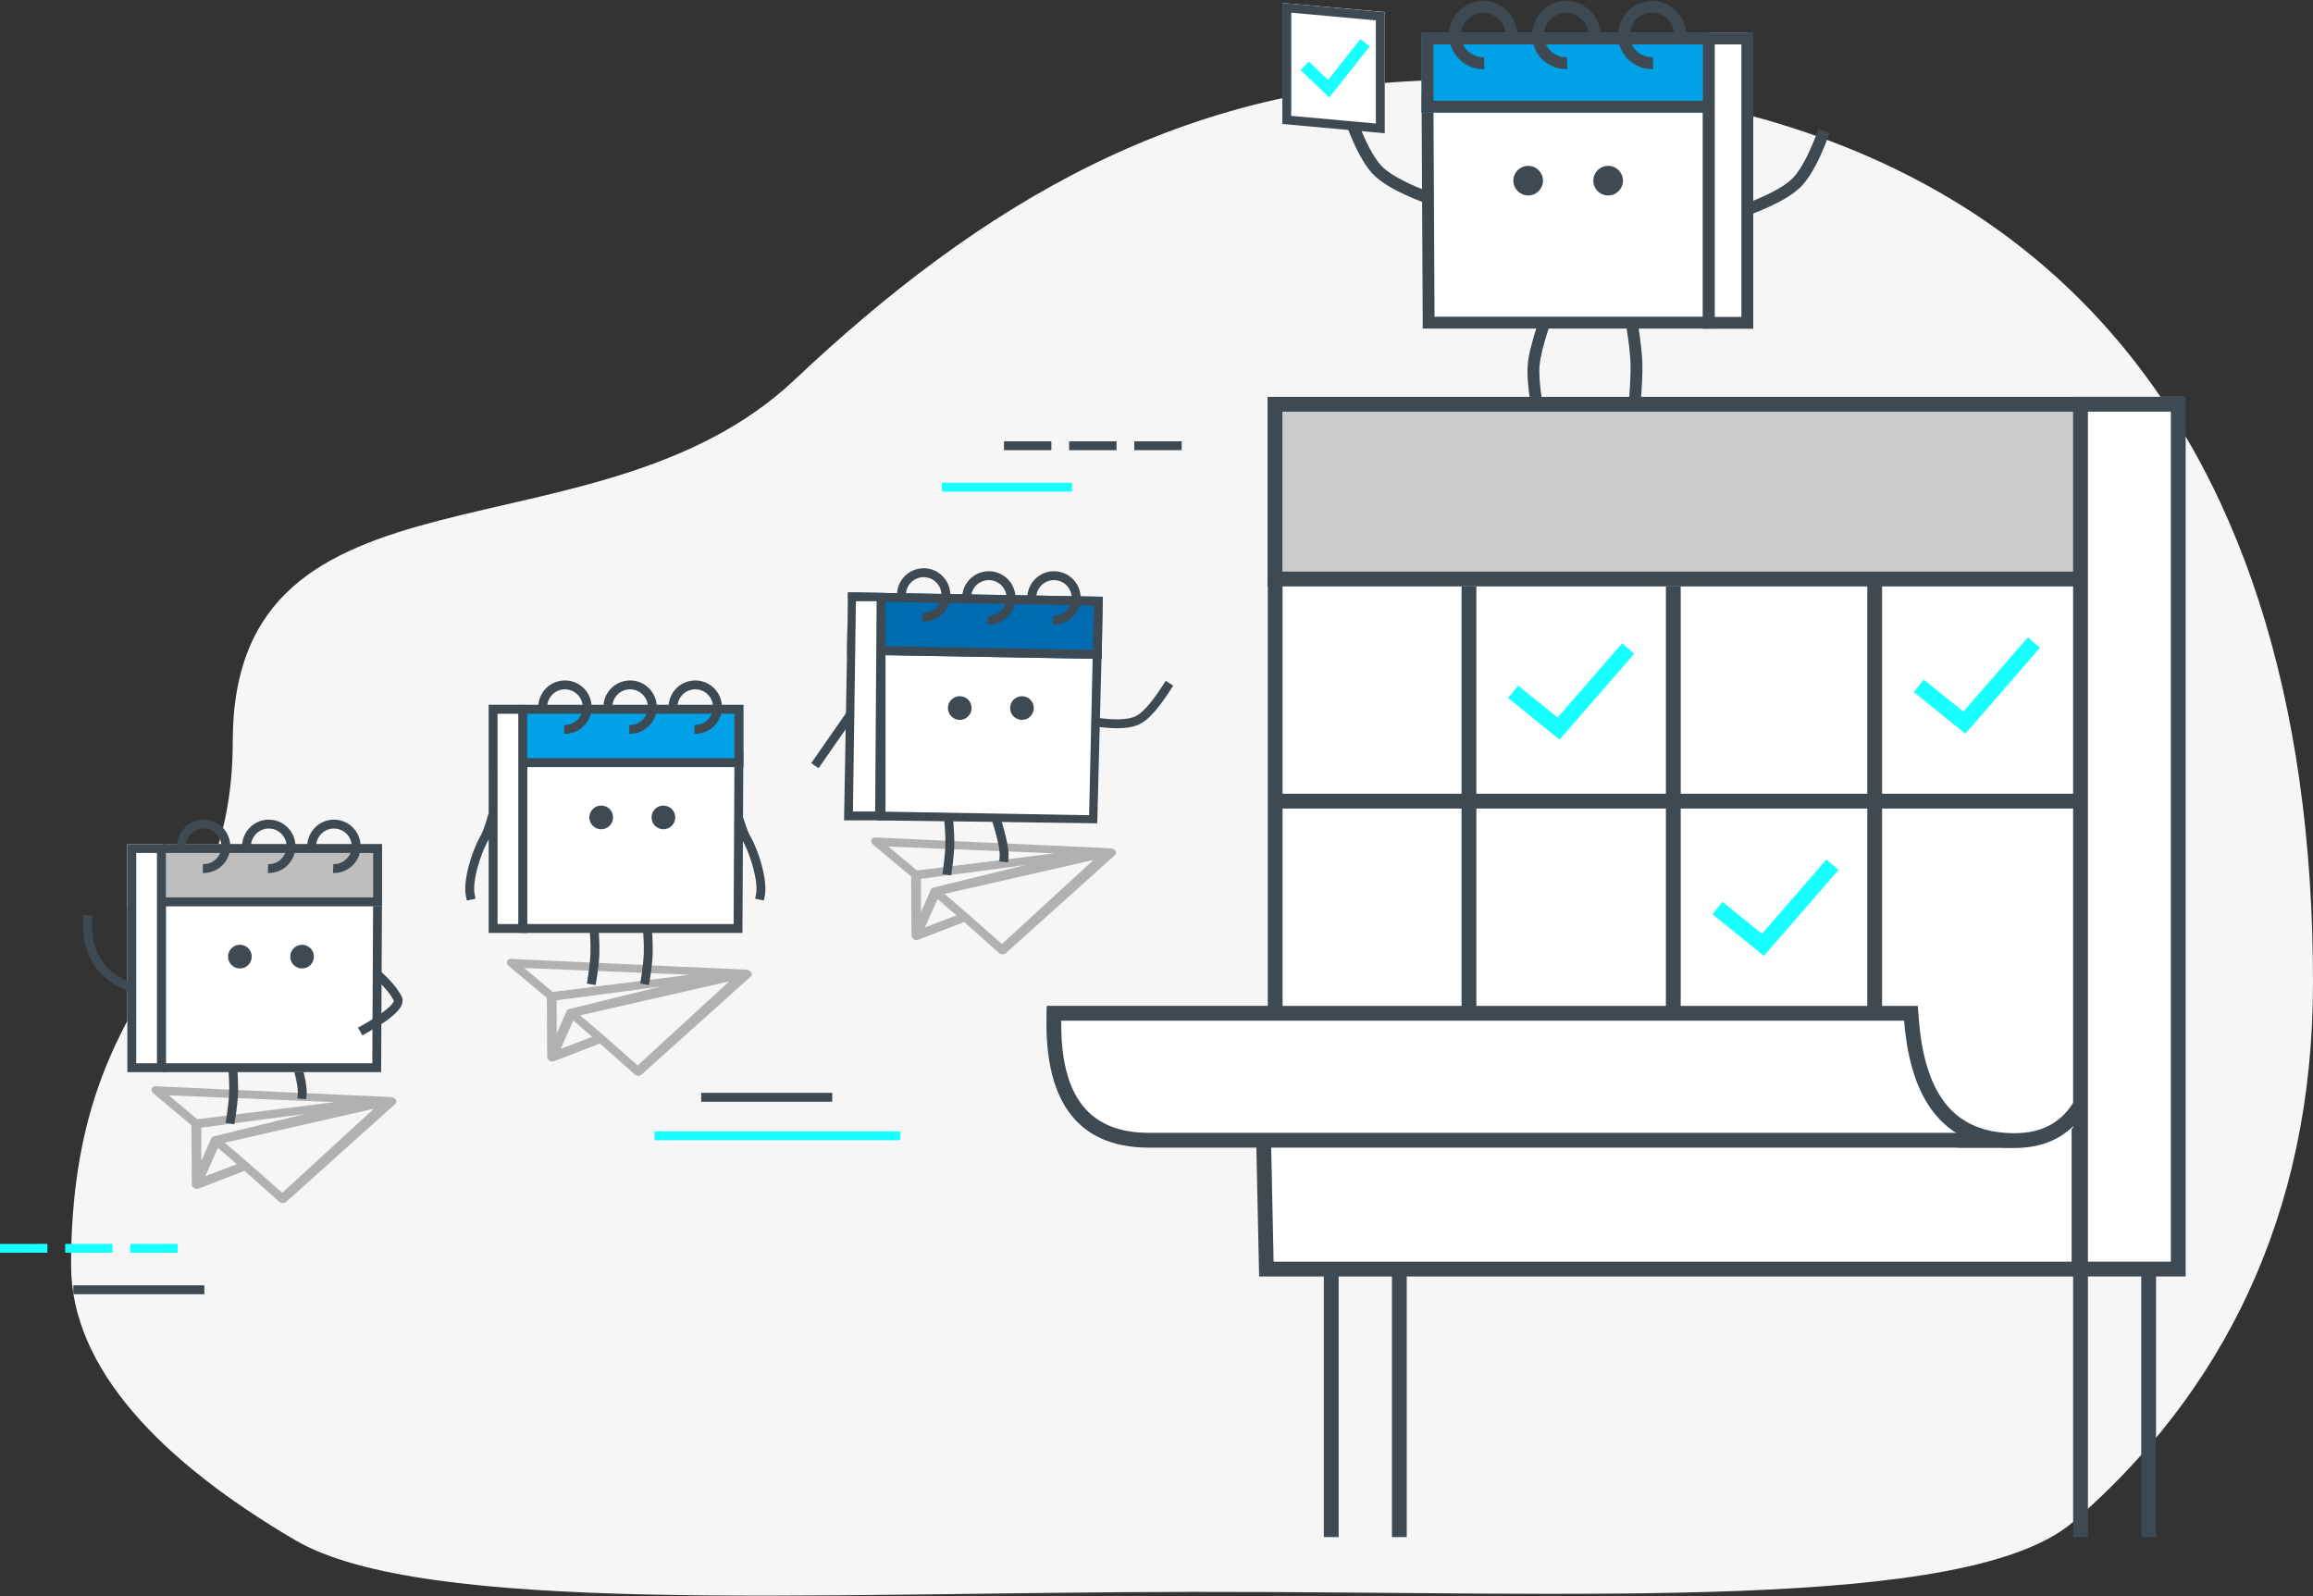 <svg width="781" height="539" xmlns="http://www.w3.org/2000/svg"><rect width="100%" height="100%" fill="#333333" stroke="none"/><g transform="translate(0 -1)" fill="none" fill-rule="evenodd"><path d="M781 332.83C781 140.895 683.77 28 491.822 28c-92.31 0-161.394 42.63-223.628 101.335-67.176 63.367-189.61 22.466-189.61 122.097C78.584 325.587 24 330.77 24 428.286c0 34.811 30.616 66.314 75.644 92.723 43.49 25.507 172.78 17.659 302.856 17.491 130.551-.168 261.876 7.24 297.653-23.74C750 471.598 781 411.723 781 332.83z" fill="#F6F6F6"/><path d="M253.798 329.68a1.214 1.214 0 0 0-.064-.183c-.142-.32-.42-.591-.771-.783a2.657 2.657 0 0 0-1.08-.3l-79.324-3.64c-.66-.019-1.182.317-1.329.852-.146.536.107 1.17.645 1.614l12.776 10.703.114 19.827c-.006.19.029.385.108.578.038.092.085.181.14.266.145.223.34.406.56.541.12.074.25.134.387.179.372.119.767.119 1.12-.026l15.477-5.974 11.747 10.43c.322.29.765.456 1.22.456.454 0 .879-.167 1.17-.459l36.682-32.932c.056-.045.108-.092.155-.142.07-.075.129-.155.175-.24.126-.23.163-.495.092-.767zm-76.82-1.839l56.039 2.285-46.394 5.788-9.646-8.073zm14.6 14.177a1.175 1.175 0 0 0-.294.42l-3.292 7.541-.024-11.229 35.172-4.659-30.957 7.609a1.392 1.392 0 0 0-.605.318zm-2.27 13.124l4.265-9.56 6.39 5.495-10.655 4.065zm26.006 5.597l-11.38-10.024-8.023-6.885 50.324-11.473-30.92 28.382zM133.798 372.68a1.214 1.214 0 0 0-.064-.183c-.142-.32-.42-.591-.771-.783a2.657 2.657 0 0 0-1.08-.3l-79.324-3.64c-.66-.019-1.182.317-1.329.852-.146.536.107 1.17.645 1.614l12.776 10.703.114 19.827c-.006.19.029.385.108.578.038.092.085.181.14.266.145.223.34.406.56.541.12.074.25.134.387.179.372.119.767.119 1.12-.026l15.477-5.974 11.747 10.43c.322.29.765.456 1.22.456.454 0 .879-.167 1.17-.459l36.682-32.932c.056-.045.108-.092.155-.142.07-.075.129-.155.175-.24.126-.23.163-.495.092-.767zm-76.82-1.839l56.039 2.285-46.394 5.788-9.646-8.073zm14.6 14.177a1.175 1.175 0 0 0-.294.42l-3.292 7.541-.024-11.229 35.172-4.659-30.957 7.609a1.392 1.392 0 0 0-.605.318zm-2.27 13.124l4.265-9.56 6.39 5.495-10.655 4.065zm26.006 5.597l-11.38-10.024-8.023-6.885 50.324-11.473-30.92 28.382zM376.798 288.68a1.214 1.214 0 0 0-.064-.183c-.142-.32-.42-.591-.771-.783a2.657 2.657 0 0 0-1.08-.3l-79.324-3.64c-.66-.019-1.182.317-1.329.852-.146.536.107 1.17.645 1.614l12.776 10.703.114 19.827c-.006.19.029.385.108.578.038.092.085.181.14.266.145.223.34.406.56.541.12.074.25.134.387.179.372.119.767.119 1.12-.026l15.477-5.974 11.747 10.43c.322.29.765.456 1.22.456.454 0 .879-.167 1.17-.459l36.682-32.932c.056-.045.108-.092.155-.142.07-.075.129-.155.175-.24.126-.23.163-.495.092-.767zm-76.82-1.839l56.039 2.285-46.394 5.788-9.646-8.073zm14.6 14.177a1.175 1.175 0 0 0-.294.42l-3.292 7.541-.024-11.229 35.172-4.659-30.957 7.609a1.392 1.392 0 0 0-.605.318zm-2.27 13.124l4.265-9.56 6.39 5.495-10.655 4.065zm26.006 5.597l-11.38-10.024-8.023-6.885 50.324-11.473-30.92 28.382z" fill="#B1B1B1" fill-rule="nonzero"/><path fill="#FFF" d="M372.053 218.326l-1.37 60.986L295 277.99l.99-56.69"/><path d="M295.052 274.991l2.948 3.052.052-3-3-.052zm3.937-53.638l-3-.052-.989 56.69L370.5 279l1.553-60.674-3.003.118-1.3 57.816-69.698-1.216.937-53.691zm68.695 57.891l3.051-2.932-2.984-.052-.067 2.984zm3.051-2.932l-3.051 2.932.067-2.984 2.984.052zm-72.683-1.268l.937-53.691-3-.052-.989 56.69L370.5 279l1.553-60.674-3.003.118-1.3 57.816-69.698-1.216zm-3-.053l2.948 3.052.052-3-3-.052z" fill="#3E4952" fill-rule="nonzero"/><path fill="#006BB1" d="M372.353 202.501l-85.987-1.5-.366 20.996 85.987 1.5z"/><path d="M369.04 220.446l-79.988-1.396.262-14.998 79.988 1.396-.262 14.998zm3.313-17.945L286.367 201 286 221.997l85.987 1.5.366-20.996z" fill="#3E4952" fill-rule="nonzero"/><path fill="#FFF" d="M297.325 203.192L286.326 203l-1.309 74.988 10.999.192z"/><path d="M295.5 275H288l1-71h7l-.5 71zm3.5-73.79h-12.642L285 278h14v-76.79zM346.895 202.411l2.995.157a6 6 0 1 1 5.678 6.306l-.157 2.996a9 9 0 1 0-8.516-9.459zM324.895 202.411l2.995.157a6 6 0 1 1 5.678 6.306l-.157 2.996a9 9 0 1 0-8.516-9.459zM302.895 201.411l2.995.157a6 6 0 1 1 5.678 6.306l-.157 2.996a9 9 0 1 0-8.516-9.459z" fill="#3E4952" fill-rule="nonzero"/><circle fill="#3E4952" transform="scale(-1 1) rotate(-1 0 39781.083)" cx="345.069" cy="240.069" r="4"/><circle fill="#3E4952" transform="scale(-1 1) rotate(-1 0 37374.721)" cx="324.069" cy="240.069" r="4"/><path fill="#3E4952" fill-rule="nonzero" d="M288.5 243l-2.36-1.909-12.228 17.583 2.463 1.713zM321.375 295.104l-.216 1.484-2.969-.432.216-1.484c.336-2.312.585-4.619.746-6.921.157-2.248.056-5.478-.308-9.668l-.13-1.494 2.989-.26.13 1.495c.376 4.332.482 7.704.312 10.136a96.316 96.316 0 0 1-.77 7.144zM395.33 233.757l.809-1.263-2.527-1.618-.808 1.263c-3.658 5.712-6.699 9.224-8.985 10.491-2.23 1.237-6.06 1.586-11.441.949l-1.49-.177-.353 2.98 1.49.176c5.949.704 10.35.303 13.248-1.304 2.842-1.575 6.149-5.393 10.057-11.497z"/><path fill="#FFF" d="M251 255l-.305 61H175v-56.699"/><path d="M175 313l3 3v-3h-3zm3-53.699h-3V316h75.695l.305-61-3 .17-.29 57.83H178v-53.699zm69.695 56.684l3-2.985h-2.985l-.015 2.985zm3-2.985l-3 2.985.015-2.985h2.985zM178 313v-53.699h-3V316h75.695l.305-61-3 .17-.29 57.83H178zm-3 0l3 3v-3h-3z" fill="#3E4952" fill-rule="nonzero"/><path fill="#00A1E7" d="M251 239h-86v21h86z"/><path d="M248 242v15h-80v-15h80zm3-3h-86v21h86v-21z" fill="#3E4952" fill-rule="nonzero"/><path fill="#FFF" d="M176 239h-11v77h11z"/><path d="M175 242v71h-7v-71h7zm3-3h-13v77h13v-77zM225.763 239.443l2.998.105a6 6 0 1 1 5.787 6.206l-.105 2.998a9 9 0 1 0-8.68-9.309zM203.763 239.443l2.998.105a6 6 0 1 1 5.787 6.206l-.105 2.998a9 9 0 1 0-8.68-9.309zM181.763 239.443l2.998.105a6 6 0 1 1 5.787 6.206l-.105 2.998a9 9 0 1 0-8.68-9.309z" fill="#3E4952" fill-rule="nonzero"/><circle fill="#3E4952" transform="matrix(-1 0 0 1 448 0)" cx="224" cy="277" r="4"/><circle fill="#3E4952" transform="matrix(-1 0 0 1 406 0)" cx="203" cy="277" r="4"/><path d="M166.966 279.466l.466-1.426L165 275.5l-.886 3.034c-.72 2.209-1.356 3.796-1.881 4.731-2.864 5.095-5.986 14.916-4.906 20.314l.295 1.471 2.942-.589-.295-1.47c-.899-4.492 2.042-13.743 4.579-18.256.642-1.143 1.34-2.89 2.118-5.27zM248.574 279.466l-.466-1.426 2.852-.932.466 1.426c.721 2.209 1.356 3.796 1.882 4.731 2.863 5.095 5.985 14.916 4.905 20.314l-.295 1.471-2.941-.589.294-1.47c.9-4.492-2.042-13.743-4.579-18.256-.642-1.143-1.34-2.89-2.118-5.27zM201.369 332.121l-.242 1.48-2.96-.483.241-1.48c.377-2.306.665-4.608.866-6.908.197-2.244.152-5.475-.139-9.67l-.104-1.497 2.993-.208.104 1.497c.3 4.338.348 7.711.135 10.14a96.316 96.316 0 0 1-.894 7.129zM219.369 332.121l-.242 1.48-2.96-.483.241-1.48c.377-2.306.665-4.608.866-6.908.197-2.244.152-5.475-.139-9.67l-.104-1.497 2.993-.208.104 1.497c.3 4.338.348 7.711.135 10.14a96.316 96.316 0 0 1-.894 7.129zM340.524 290.65l-.13 1.494-2.99-.261.131-1.495c.182-2.08-.63-6.102-2.461-11.918l-.45-1.431 2.861-.901.45 1.43c1.945 6.178 2.816 10.489 2.589 13.082zM103.524 370.65l-.13 1.494-2.99-.261.131-1.495c.182-2.08-.63-6.102-2.461-11.918l-.45-1.431 2.861-.901.45 1.43c1.945 6.178 2.816 10.489 2.589 13.082z" fill="#3E4952" fill-rule="nonzero"/><path fill="#FFF" d="M129 302l-.305 61H53v-56.699"/><path d="M53 360l3 3v-3h-3zm3-53.699h-3V363h75.695l.305-61-3 .17-.29 57.83H56v-53.699zm69.695 56.684l3-2.985h-2.985l-.015 2.985zm3-2.985l-3 2.985.015-2.985h2.985zM56 360v-53.699h-3V363h75.695l.305-61-3 .17-.29 57.83H56zm-3 0l3 3v-3h-3z" fill="#3E4952" fill-rule="nonzero"/><path fill="#BDBDBD" d="M129 286H43v21h86z"/><path d="M126 289v15H46v-15h80zm3-3H43v21h86v-21z" fill="#3E4952" fill-rule="nonzero"/><path fill="#FFF" d="M55 286H43v77h12z"/><path d="M53 289v71h-7v-71h7zm3-3H43v77h13v-77zM103.763 286.443l2.998.105a6 6 0 1 1 5.787 6.206l-.105 2.998a9 9 0 1 0-8.68-9.309zM81.763 286.443l2.998.105a6 6 0 1 1 5.787 6.206l-.105 2.998a9 9 0 1 0-8.68-9.309zM59.763 286.443l2.998.105a6 6 0 1 1 5.787 6.206l-.105 2.998a9 9 0 1 0-8.68-9.309z" fill="#3E4952" fill-rule="nonzero"/><circle fill="#3E4952" transform="matrix(-1 0 0 1 204 0)" cx="102" cy="324" r="4"/><circle fill="#3E4952" transform="matrix(-1 0 0 1 162 0)" cx="81" cy="324" r="4"/><path d="M43.487 332.424l1.386.574-1.148 2.772-1.386-.574c-4.728-1.959-8.264-4.742-10.564-8.35-2.99-4.69-3.735-8.307-3.735-15.306v-1.5h3v1.5c0 6.48.637 9.57 3.265 13.694 1.95 3.059 4.995 5.456 9.182 7.19zM79.369 379.121l-.242 1.48-2.96-.483.241-1.48c.377-2.306.665-4.608.866-6.908.197-2.244.152-5.475-.139-9.67l-.104-1.497 2.993-.208.104 1.497c.3 4.338.348 7.711.135 10.14a96.316 96.316 0 0 1-.894 7.129zM123.663 349.868l-1.306.738-1.476-2.612 1.307-.738c7.803-4.408 11.214-7.6 10.706-8.56-1.05-1.985-2.905-4.249-5.567-6.766l-1.09-1.03 2.061-2.18 1.09 1.03c2.88 2.724 4.934 5.23 6.158 7.543 1.766 3.338-2.353 7.191-11.883 12.575z" fill="#3E4952" fill-rule="nonzero"/><path fill="#FFF" d="M424 378l1.146 54H704.5v-54"/><path d="M704.5 427l-5 5v-5h5zm-5-49h5v54H425.146L424 378h5.001l1.04 49H699.5v-49zm-269.356 53.894L425.146 427h4.895l.103 4.894zM425.146 427l4.998 4.894-.103-4.894h-4.895zm274.354 0v-49h5v54H425.146L424 378h5.001l1.04 49H699.5zm5 0l-5 5v-5h5z" fill="#3E4952" fill-rule="nonzero"/><path d="M356.006 341c-1.636 30 9.005 45 31.924 45H679c-9.797.577-18.13-4.09-25-14-6.87-9.91-8.703-19.91-5.5-30" fill="#FFF"/><path d="M679 383.5l.147 4.996c-1.156.068-2.293.07-3.412.004H387.93c-24.537 0-36.127-16.338-34.42-47.636l4.992.272c-1.565 28.702 8.127 42.364 29.428 42.364h273.693c-3.506-2.468-6.736-5.832-9.678-10.076-7.295-10.524-9.275-21.322-5.828-32.18l4.766 1.512c-2.96 9.322-1.272 18.524 5.172 27.82 5.68 8.193 12.25 12.437 19.853 12.924H679z" fill="#3E4952" fill-rule="nonzero"/><path d="M428.178 340.625V141H711l-.89 221.827c-4.291 17.19-14.103 25.786-29.436 25.786-22.608 0-35.05-14.325-37.328-42.974H354v-5.014h74.178z" fill="#FFF"/><path d="M433.067 146v194.64h214.486l.365 4.603c2.084 26.254 12.594 38.37 32.299 38.37 12.73 0 20.591-6.753 24.403-21.423l.867-216.19h-272.42zM353.5 340.625h74.574V141H710.5l-.89 221.827c-4.284 17.19-14.082 25.786-29.393 25.786-2.618 0-5.1-.193-7.444-.578-2.516-.413-4.875-1.048-7.077-1.905a30.101 30.101 0 0 1-5.02-2.505c-10.324-6.435-16.236-19.097-17.735-37.986H353.5v-5.014z" fill="#3E4952" fill-rule="nonzero"/><path fill="#3E4952" d="M354 344h4v3.5h-4zM661 384h18.917v4.5H661z"/><path fill="#3E4952" d="M661 382h7v3.5h-7z"/><path fill="#CBCBCB" d="M428 135h309v60H428z"/><path d="M433 140v54h299v-54H433zm-5-5h309v64H428v-64z" fill="#3E4952" fill-rule="nonzero"/><path fill="#FFF" d="M703 135h34v297h-34z"/><path d="M705 140v287h28V140h-28zm-5-5h38v297h-38V135z" fill="#3E4952" fill-rule="nonzero"/><path fill="#3E4952" fill-rule="nonzero" d="M431.937 274v-5h271.13v5z"/><path fill="#3E4952" fill-rule="nonzero" d="M493.5 199h5v142.5h-5zM630.5 198h5v143.5h-5zM562.5 199h5v143.5h-5zM447 429h5v91h-5zM700 429h5v91h-5zM470 429h5v91h-5zM723 429h5v91h-5z"/><path fill="#18FFFF" fill-rule="nonzero" d="M684.733 216.191l4.076 3.542-25.203 29.003-17.403-14.045 3.392-4.202 13.35 10.775zM547.733 218.191l4.076 3.542-25.203 29.003-17.403-14.045 3.392-4.202 13.35 10.775zM616.733 291.191l4.076 3.542-25.203 29.003-17.403-14.045 3.392-4.202 13.35 10.775z"/><path fill="#FFF" d="M480 33l.398 78.934H579V38.826"/><path d="M579 107.934l-4 4v-4h4zm-4-69.108h4v73.108h-98.602L480 33l4.001.235.377 74.7H575v-69.11zm-90.602 73.088l-4-3.98h3.98l.02 3.98zm-4-3.98l4 3.98-.02-3.98h-3.98zm94.602 0V38.826h4v73.108h-98.602L480 33l4.001.235.377 74.7H575zm4 0l-4 4v-4h4z" fill="#3E4952" fill-rule="nonzero"/><path fill="#00A1E7" d="M480 12h112v27H480z"/><path d="M484 16v19h104V16H484zm-4-4h112v27H480V12z" fill="#3E4952" fill-rule="nonzero"/><path fill="#FFF" d="M577 12h13v100h-13z"/><path d="M579 16v92h9V16h-9zm-4-4h17v100h-17V12zM512.319 12.424l-3.998.14a7.5 7.5 0 1 0-7.233 7.757l.14 3.998c-6.348.221-11.674-4.744-11.895-11.092-.222-6.347 4.744-11.673 11.091-11.894 6.348-.222 11.673 4.744 11.895 11.091zM540.319 12.424l-3.998.14a7.5 7.5 0 1 0-7.233 7.757l.14 3.998c-6.348.221-11.674-4.744-11.895-11.092-.222-6.347 4.744-11.673 11.091-11.894 6.348-.222 11.673 4.744 11.895 11.091zM569.319 12.424l-3.998.14a7.5 7.5 0 1 0-7.233 7.757l.14 3.998c-6.348.221-11.674-4.744-11.895-11.092-.222-6.347 4.744-11.673 11.091-11.894 6.348-.222 11.673 4.744 11.895 11.091z" fill="#3E4952" fill-rule="nonzero"/><circle fill="#3E4952" cx="516" cy="62" r="5"/><circle fill="#3E4952" cx="543" cy="62" r="5"/><path d="M520.742 136.476l.317 1.974-3.95.635-.317-1.974c-.89-5.54-1.204-9.877-.926-13.054.277-3.166 1.354-7.59 3.225-13.322l.62-1.9 3.803 1.24-.62 1.902c-1.785 5.467-2.798 9.628-3.043 12.429-.244 2.79.048 6.827.89 12.07zM554.007 136.6l-.164 1.993-3.987-.328.164-1.993c.459-5.581.636-9.834.535-12.734-.101-2.898-.57-7.008-1.408-12.309l-.312-1.975 3.95-.625.313 1.976c.861 5.447 1.347 9.704 1.454 12.793.108 3.086-.075 7.478-.545 13.202zM454.852 43.79l-.712-1.869 3.738-1.423.712 1.869c2.587 6.793 5.15 11.598 7.626 14.383 2.406 2.705 7.515 5.628 15.269 8.638l1.864.724-1.448 3.729-1.864-.724c-8.298-3.222-13.882-6.416-16.81-9.71-2.86-3.215-5.63-8.41-8.375-15.617zM617.074 47.79l.711-1.869-3.738-1.423-.712 1.869c-2.587 6.793-5.15 11.598-7.625 14.383-2.406 2.705-7.515 5.628-15.269 8.638l-1.864.724 1.448 3.729 1.864-.724c8.297-3.222 13.881-6.416 16.81-9.71 2.86-3.215 5.63-8.41 8.375-15.617z" fill="#3E4952" fill-rule="nonzero"/><path fill="#FFF" d="M433 2l34.571 3.071V45L433 41.929z"/><path d="M436 40.117l28.571 2.598V7.883L436 5.285v34.832zM433 2l34.571 3.143V46L433 42.857V2z" fill="#3E4952" fill-rule="nonzero"/><path d="M450.027 29.492l-2.946.208 1.359-1.718 1.587 1.51zm9.326-15.301l3.136 2.482L448.86 33.9l-9.687-9.21 2.757-2.9 6.511 6.192 10.913-13.791zM60 421v3h-4v-3h4zm-2 0v3H46v-3h12zm-10 0v3h-4v-3h4zm-10 0v3h-4v-3h4zm-2 0v3H24v-3h12zm-10 0v3h-4v-3h4zm-10 0v3h-4v-3h4zm-2 0v3H2v-3h12zm-10 0v3H0v-3h4z" fill="#18FFFF" fill-rule="nonzero"/><path d="M399 150v3h-4v-3h4zm-2 0v3h-12v-3h12zm-10 0v3h-4v-3h4zm-10 0v3h-4v-3h4zm-2 0v3h-12v-3h12zm-10 0v3h-4v-3h4zm-10 0v3h-4v-3h4zm-2 0v3h-12v-3h12zm-10 0v3h-4v-3h4z" fill="#3E4952" fill-rule="nonzero"/><path fill="#18FFFF" fill-rule="nonzero" d="M304 383v3h-83v-3zM362 164v3h-44v-3z"/><path fill="#3E4952" fill-rule="nonzero" d="M69 435v3H24.758v-3zM281 370v3h-44.242v-3z"/></g></svg>